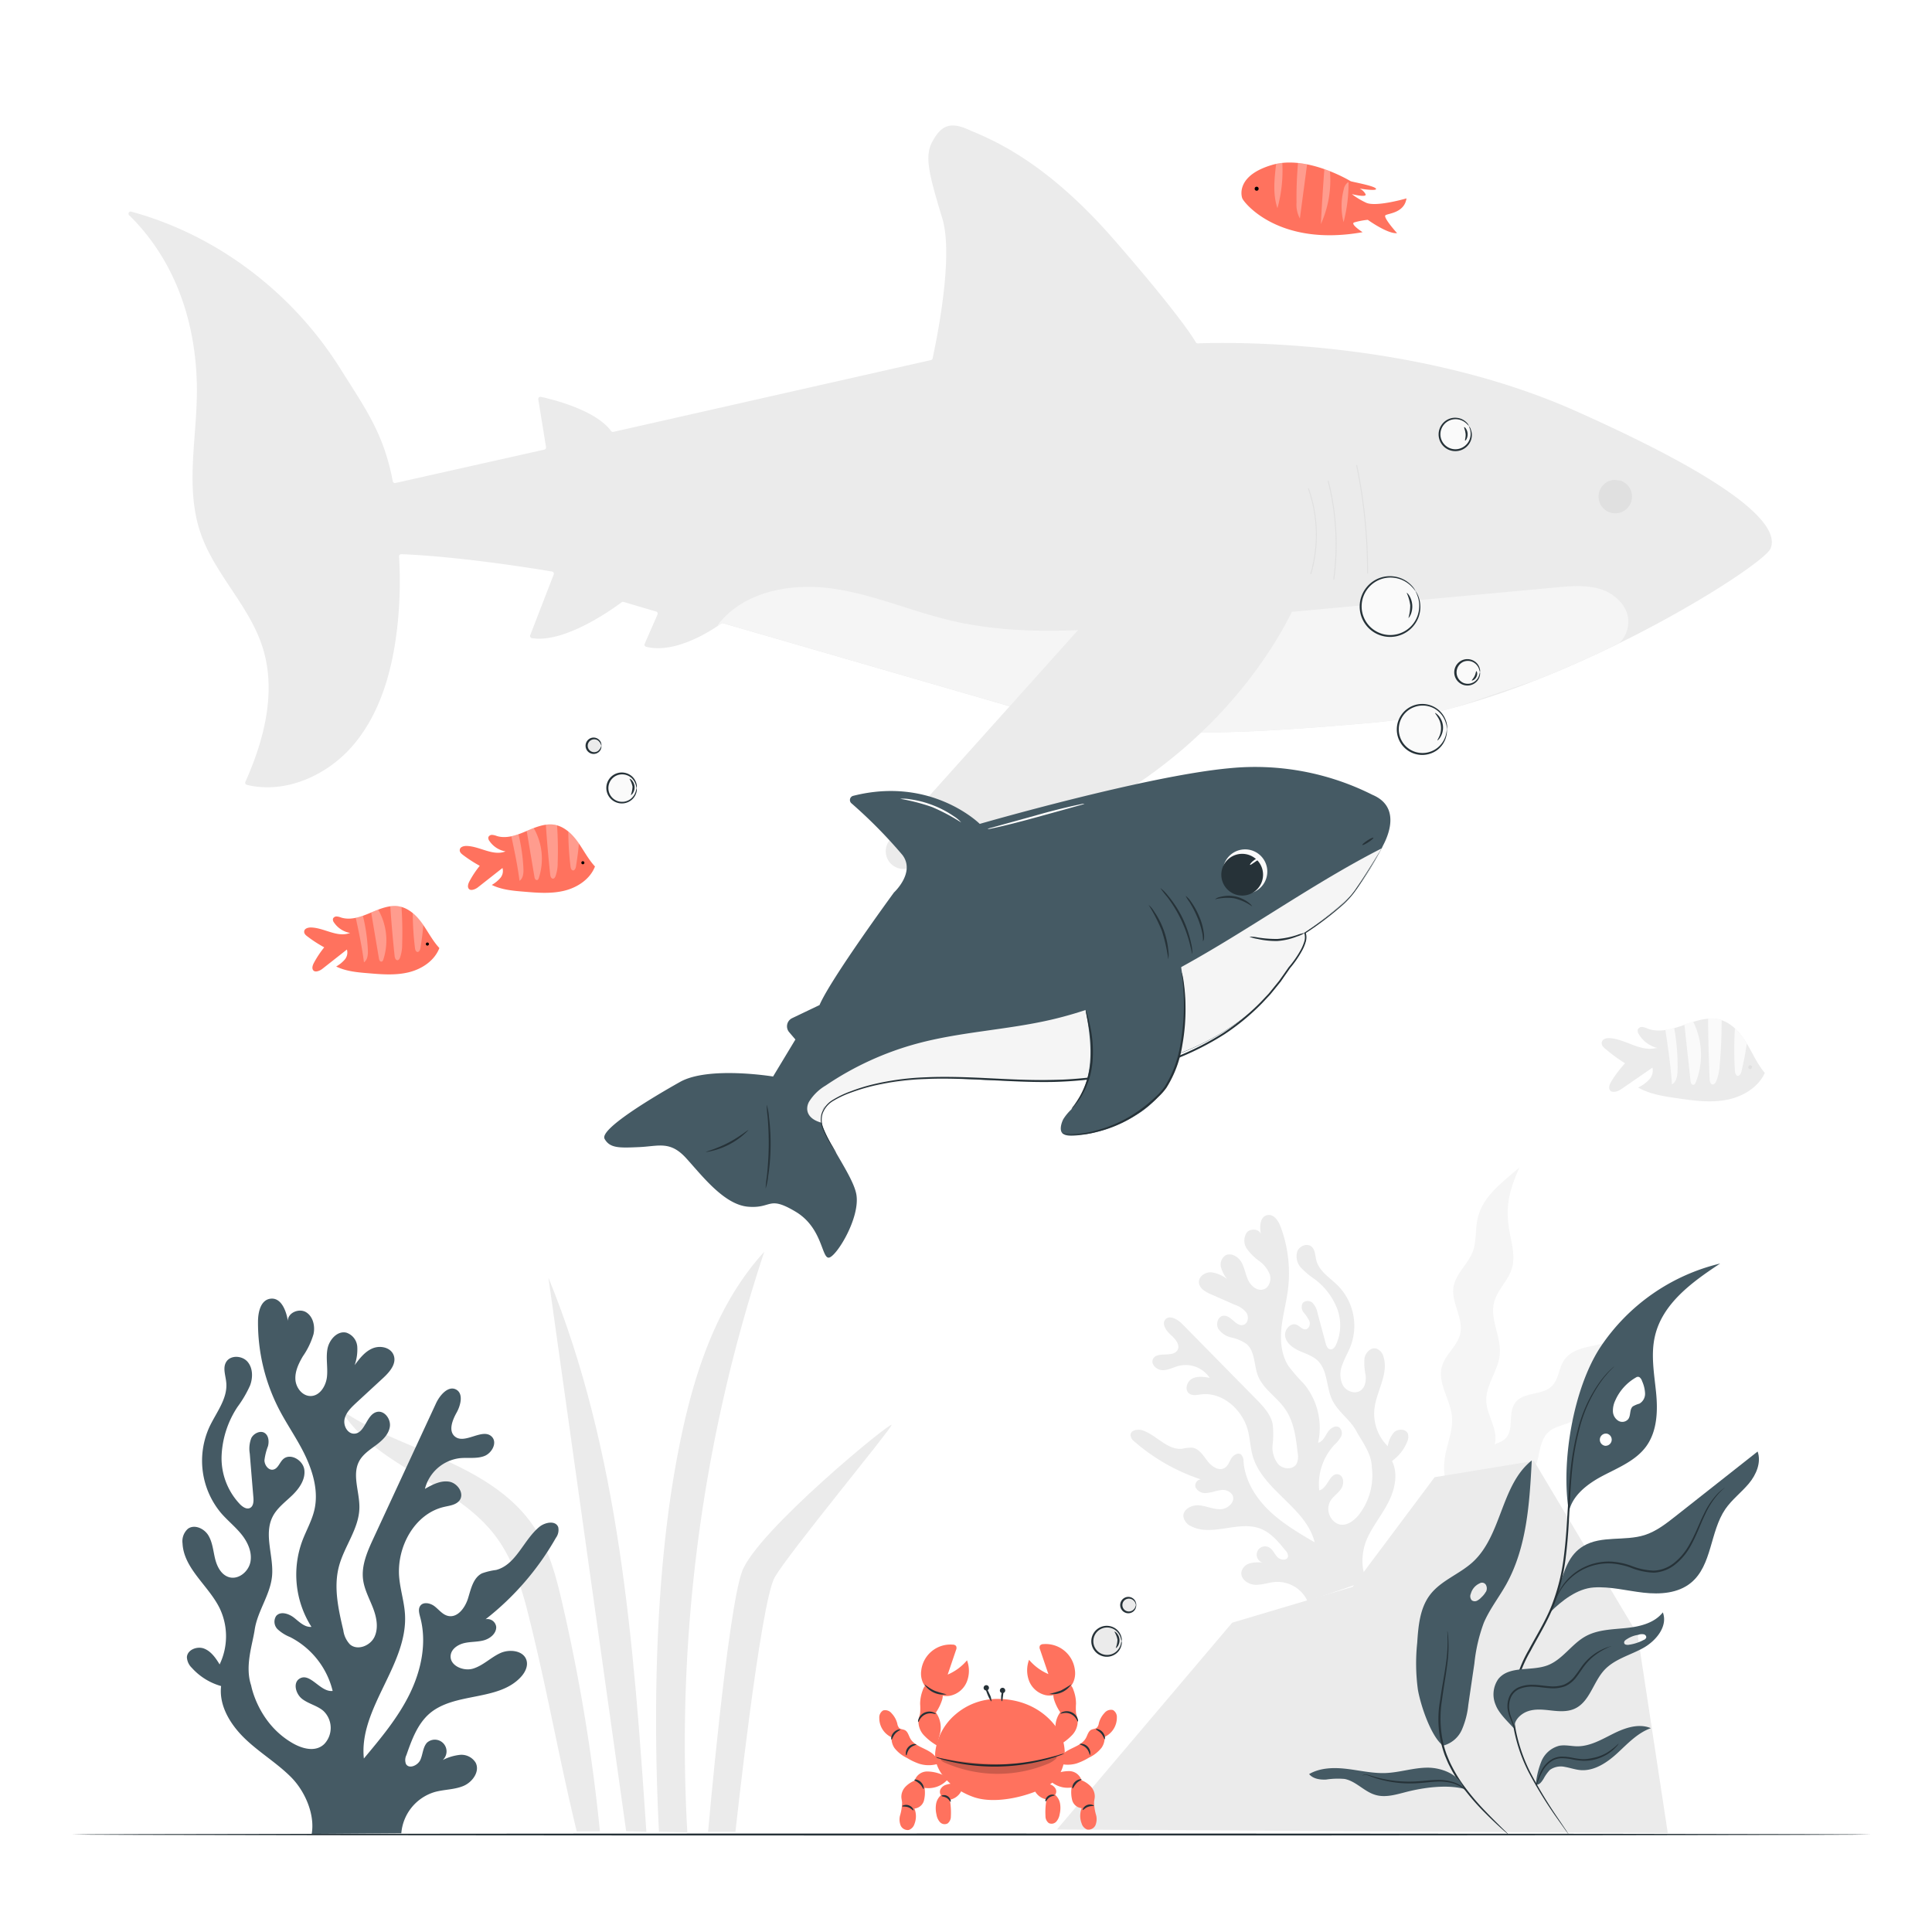 <svg class="animated" id="freepik_stories-baby-shark" xmlns="http://www.w3.org/2000/svg" viewBox="0 0 500 500" version="1.1" xmlns:xlink="http://www.w3.org/1999/xlink" xmlns:svgjs="http://svgjs.com/svgjs"><style>svg#freepik_stories-baby-shark:not(.animated) .animable {opacity: 0;}svg#freepik_stories-baby-shark.animated #freepik--background-complete--inject-45 {animation: 6s Infinite  linear shake;animation-delay: -1.5s;}svg#freepik_stories-baby-shark.animated #freepik--Plants--inject-45 {animation: 1.5s Infinite  linear floating;animation-delay: 0s;}svg#freepik_stories-baby-shark.animated #freepik--Fishes--inject-45 {animation: 1.5s Infinite  linear floating;animation-delay: 0s;}svg#freepik_stories-baby-shark.animated #freepik--baby-shark--inject-45 {animation: 1.5s Infinite  linear floating;animation-delay: 0s;}            @keyframes shake {                10%, 90% {                    transform: translate3d(-1px, 0, 0);                  }                  20%, 80% {                    transform: translate3d(2px, 0, 0);                  }                  30%, 50%, 70% {                    transform: translate3d(-4px, 0, 0);                  }                  40%, 60% {                    transform: translate3d(4px, 0, 0);                  }            }                    @keyframes floating {                0% {                    opacity: 1;                    transform: translateY(0px);                }                50% {                    transform: translateY(-10px);                }                100% {                    opacity: 1;                    transform: translateY(0px);                }            }        </style><g id="freepik--background-complete--inject-45" class="animable" style="transform-origin: 245.902px 253.439px;"><path d="M141.93,330.65Q152,402.28,162.05,473.91l5.23.17C164,425.42,160.39,375.79,141.93,330.65Z" style="fill: rgb(235, 235, 235); transform-origin: 154.605px 402.365px;" id="elp7xcf466dul" class="animable"></path><path d="M197.8,323.94c-14.05,15.39-19.7,36.57-23.26,57.11-5,29.12-5.51,63.51-4,93l7.34.17A404.35,404.35,0,0,1,197.8,323.94Z" style="fill: rgb(235, 235, 235); transform-origin: 183.796px 399.08px;" id="el0vt8x7agsbq" class="animable"></path><path d="M145.63,415.4c-1.62-7.09-3.46-14.31-7.52-20.36-5.47-8.17-14.38-13.33-23.36-17.35s-18.41-7.24-26.51-12.8c9,14.83,29.57,18.77,40,32.65,5.2,6.9,7.36,15.55,9.39,23.95,4.45,18.32,7.18,34.16,11.63,52.48h6A467.93,467.93,0,0,0,145.63,415.4Z" style="fill: rgb(235, 235, 235); transform-origin: 121.75px 419.43px;" id="elozr5st6m8y" class="animable"></path><path d="M183.25,474.08s5-56.9,8.78-67.34,39.05-39.31,38.71-37.95-26.49,32.94-30.23,39.39-10.18,65.9-10.18,65.9Z" style="fill: rgb(235, 235, 235); transform-origin: 206.996px 421.412px;" id="eldxy32qqp06u" class="animable"></path><path d="M393.22,302.15c-5.38,4.59-10.23,8.13-11.05,14.57-.3,2.39-.18,4.89-1,7.15-1.24,3.28-4.43,5.72-5,9.19-.64,4.07,2.64,8.09,1.73,12.12-.72,3.17-3.86,5.33-4.73,8.47-1.21,4.32,2.21,8.55,2.6,13,.29,3.23-1,6.36-1.66,9.54s-.72,7.78,1.87,9.73l10-1.89a5.89,5.89,0,0,1-1-5.71c.67-1.78,1.74-3.45,2-5.33.44-3.57-2.21-6.85-2.33-10.45-.15-4.18,3.1-7.79,3.49-12,.43-4.53-2.58-9-1.48-13.46.8-3.22,3.64-5.6,4.6-8.77.9-2.94.07-6.09-.51-9.11C389.49,312.72,390.37,308.58,393.22,302.15Z" style="fill: rgb(245, 245, 245); transform-origin: 383.066px 344.035px;" id="el4lvk20dprx4" class="animable"></path><path d="M420.51,341.72c.13,2.22-1.6,4.19-3.59,5.17s-4.25,1.26-6.42,1.78-4.39,1.43-5.66,3.25c-1.45,2.09-1.42,5.06-3.24,6.83-2.51,2.44-7.29,1.41-9.4,4.2s-.23,7.1-2.64,9.38c-.92.87-2.23,1.16-3.34,1.77-3.05,1.67-4.31,7.55-2.48,10.51l10.31-2.09c2.38-.8,3.47-2.74,4-5.2s.93-5.18,2.83-6.83,5.18-1.73,7.21-3.5c3.34-2.92,1.91-9,5.16-12,1.64-1.52,4.05-1.84,5.9-3.08A7.17,7.17,0,0,0,420.51,341.72Z" style="fill: rgb(245, 245, 245); transform-origin: 402.467px 363.165px;" id="elszxpgmyv8b" class="animable"></path><path d="M407.82,106.38C364.48,87.05,314.68,88.67,310,88.87a.55.55,0,0,1-.52-.28c-.8-1.39-5-8-21.22-26.62-18.64-21.39-32.89-26.32-37.83-28.51s-7.12-.55-9.19,3.29-.68,8.77,2.61,19.73C247,66.7,242,89.66,241.36,92.76a.57.57,0,0,1-.44.43l-82.19,18.58a.54.54,0,0,1-.58-.22c-4-5.44-15.05-8.17-18.16-8.84a.56.56,0,0,0-.68.65l2,12.35a.56.56,0,0,1-.44.65L102.33,125a.57.57,0,0,1-.68-.46c-2.35-12.4-7-18.66-13.79-29.47C75.61,75.7,56.18,60.84,34.1,54.81a.57.57,0,0,0-.55,1c11.61,11.49,17,27,17.39,43.52.31,12.92-3.22,26.29.93,38.52,3.6,10.6,12.53,18.76,16,29.4,3.75,11.46.6,24-4.36,35.08a.57.57,0,0,0,.38.79C74,205.58,85,200.56,91.65,192.55c6.83-8.19,9.81-18.94,11.08-29.53a107.45,107.45,0,0,0,.55-19,.55.55,0,0,1,.58-.6c15.29.6,35.09,3.83,39,4.49a.57.57,0,0,1,.44.77l-6.08,15.7a.57.57,0,0,0,.43.77c8.64,1.41,21.37-7.88,23.22-9.28a.57.57,0,0,1,.51-.09l8.41,2.48a.57.57,0,0,1,.37.78l-3.31,7.56a.57.57,0,0,0,.37.79c8,2,17.82-4.88,19.42-6a.56.56,0,0,1,.5-.09l74.51,21.6a.57.57,0,0,1,.27.93l-27.25,30.46a5.16,5.16,0,0,0,5,8.45c31.68-7.35,63.17-31.28,65.92-33.41a.61.61,0,0,1,.43-.11c1.51.23,11.09,1.23,49.66-2.23,42.76-3.84,100.33-40,102.52-45S453.33,126.66,407.82,106.38Z" style="fill: rgb(235, 235, 235); transform-origin: 245.902px 127.672px;" id="eltte190n1imh" class="animable"></path><path d="M421.42,160.66c-.15-3.84-3.46-7-7.11-8.16s-7.61-.85-11.43-.49l-102,9.43c-18.28,1.7-37,3.36-54.82-.85-10.48-2.48-20.49-6.94-31.16-8.34s-22.8,1-29.23,9.62l.17.09c.68-.46,1.07-.76,1.07-.76l75.66,21.93-14.37,16.06a106.71,106.71,0,0,0,26.06,6.38c2,.21,3.95.35,5.92.44a227.36,227.36,0,0,0,25.7-16.85s7.13,1.65,49.89-2.19a123.84,123.84,0,0,0,21.84-4.2L397.51,176c7.49-2.94,14.79-6.23,21.59-9.58A7.9,7.9,0,0,0,421.42,160.66Z" style="fill: rgb(245, 245, 245); transform-origin: 303.546px 178.846px;" id="elwo1zv2k5tje" class="animable"></path><path d="M230.4,217.24l53.28-59.39,51.54-1.48s-23.57,58.07-100.81,68.48A4.59,4.59,0,0,1,230.4,217.24Z" style="fill: rgb(235, 235, 235); transform-origin: 282.227px 190.629px;" id="elapnesxqvfr5" class="animable"></path><path d="M338.49,126.43a36,36,0,0,1,.64,22,.12.12,0,0,0,.24.06,36.16,36.16,0,0,0-.64-22.09c-.05-.15-.29-.08-.24.07Z" style="fill: rgb(224, 224, 224); transform-origin: 339.639px 137.449px;" id="elxee4ffl4z08" class="animable"></path><path d="M343.63,124.58a66.25,66.25,0,0,1,1.43,25.28c0,.16.22.22.24.06a66.54,66.54,0,0,0-1.43-25.41.13.13,0,0,0-.24.07Z" style="fill: rgb(224, 224, 224); transform-origin: 344.773px 137.232px;" id="el8l6v9wy0u7i" class="animable"></path><path d="M351,120.51a136.36,136.36,0,0,1,2.81,27.85.13.13,0,0,0,.25,0,136.41,136.41,0,0,0-2.82-27.92c0-.16-.27-.09-.24.07Z" style="fill: rgb(224, 224, 224); transform-origin: 352.529px 134.402px;" id="elkamb0ncuon9" class="animable"></path><path d="M419.32,124.38a4.33,4.33,0,1,1-1.5-.19" style="fill: rgb(224, 224, 224); transform-origin: 418.034px 128.517px;" id="eljf0d6z3hxs" class="animable"></path><path d="M428.46,271.25c-3.95.95-7.71-2.26-11.77-2.58-.85-.07-1.92.16-2.13,1s.42,1.37,1,1.85a42,42,0,0,0,5,3.65,31.36,31.36,0,0,0-3.53,4.66c-.45.74-.86,1.74-.3,2.4s2,.25,2.83-.34l8.09-5.58a3.44,3.44,0,0,1-.91,3.15,10.13,10.13,0,0,1-2.78,2c3,1.71,6.51,2.24,9.92,2.74,4.22.62,8.54,1.23,12.74.48s8.35-3.14,10.11-7c-2-2.38-3.21-5.28-4.85-7.92s-3.88-5.13-6.88-5.9-6.28.37-9.27,1.44-6.31,2-9.28.92a4.91,4.91,0,0,0-1.38-.43,1.17,1.17,0,0,0-1.2.63,1.52,1.52,0,0,0,.26,1.24,7.78,7.78,0,0,0,4.86,3.58" style="fill: rgb(235, 235, 235); transform-origin: 435.624px 274.317px;" id="elsj74g3pm6q" class="animable"></path><path d="M434.16,276.85a55.48,55.48,0,0,0-.89-10.84,17.49,17.49,0,0,1-2.28.5c.69,4.49,1.43,9.6,1.71,14.14C433.93,279.93,434.14,278.27,434.16,276.85Z" style="fill: rgb(250, 250, 250); transform-origin: 432.579px 273.33px;" id="el5y9d2n3ebcf" class="animable"></path><path d="M438.18,264.36l-2.26.76q.79,7.28,1.58,14.54a1.89,1.89,0,0,0,.19.76.62.62,0,0,0,.66.32c.26-.07.4-.34.5-.59A19.37,19.37,0,0,0,438.18,264.36Z" style="fill: rgb(250, 250, 250); transform-origin: 438.068px 272.555px;" id="ellzvlt372a2b" class="animable"></path><path d="M445.56,264c0,3.82-.15,7.89-.51,11.7a12.64,12.64,0,0,1-.94,4.22c-.17.35-.44.73-.83.74-.59,0-.79-.76-.82-1.34-.24-5.3-.38-10.46-.4-15.75A8.66,8.66,0,0,1,445.56,264Z" style="fill: rgb(250, 250, 250); transform-origin: 443.81px 272.1px;" id="el6j6wpeji6b" class="animable"></path><path d="M449,266.1a88.79,88.79,0,0,0,0,11.14c.05.49.22,1.11.71,1.18s.87-.62,1-1.17c.65-3,.91-4.14,1.36-7.17A18.47,18.47,0,0,0,449,266.1Z" style="fill: rgb(250, 250, 250); transform-origin: 450.448px 272.262px;" id="el0hjarrzpfjln" class="animable"></path><path d="M453.42,276.22a.48.48,0,0,1-.51.45.49.49,0,0,1-.45-.51.48.48,0,0,1,.51-.45A.47.47,0,0,1,453.42,276.22Z" style="fill: rgb(224, 224, 224); transform-origin: 452.941px 276.19px;" id="eluvoyl3y6px9" class="animable"></path><path d="M293.64,373.12a2.46,2.46,0,0,1-1.07-1.7c0-1.35,2-1.67,3.23-1.21,3.56,1.28,6.32,5.08,10.09,4.73a12.39,12.39,0,0,1,2.63-.29c1.78.22,2.85,2,3.94,3.43s3,2.76,4.54,1.78c.84-.54,1.15-1.6,1.68-2.45s1.69-1.56,2.49-1a2.5,2.5,0,0,1,.66,1.88c.37,4.82,3.07,9.22,6.54,12.58s7.69,5.84,11.86,8.28c-2.2-9-13.37-13.37-16-22.25-.63-2.14-.7-4.41-1.24-6.58-1.38-5.45-6.6-10.16-12.18-9.45-1,.13-2.14.4-3-.18-1.29-.88-.71-3.11.66-3.86s3.05-.52,4.59-.25a7.48,7.48,0,0,0-7.84-3.13c-1.46.35-2.83,1.16-4.33,1.15s-3.13-1.48-2.51-2.85c1-2.17,5.13-.28,6.34-2.33.81-1.37-.58-2.95-1.77-4s-2.39-2.87-1.31-4,3.1,0,4.27,1.17L325,362c1.85,1.87,3.77,3.88,4.35,6.45a22.49,22.49,0,0,1,0,5.44,6.93,6.93,0,0,0,1.5,5.1c1.27,1.3,3.81,1.41,4.71-.17a4.64,4.64,0,0,0,.27-2.84c-.44-3.92-.95-8-3.19-11.26s-5.78-5.24-7.13-8.79c-1-2.73-.69-6.18-2.89-8.09a10.35,10.35,0,0,0-3.87-1.68,5.56,5.56,0,0,1-3.46-2.28c-.68-1.25-.1-3.2,1.31-3.36,2-.22,3.29,2.92,5.19,2.36,1.19-.35,1.46-2.06.81-3.11a6.14,6.14,0,0,0-3-2.08L313.49,335c-1.46-.62-3.15-1.56-3.21-3.14s1.64-2.65,3.16-2.59a8.3,8.3,0,0,1,4.16,1.78,8.65,8.65,0,0,1-1.59-3,2.9,2.9,0,0,1,1-3.07c1.42-.93,3.38.16,4.24,1.62s1.06,3.22,1.8,4.75,2.42,2.88,4,2.32c1.42-.49,2-2.33,1.59-3.77a7.62,7.62,0,0,0-2.72-3.52,14.28,14.28,0,0,1-3.2-3.15,3.76,3.76,0,0,1-.07-4.23c.95-1.17,3.22-1,3.67.39-.35-1.85-.3-4.39,1.52-4.88s3.05,1.48,3.65,3.14a34.48,34.48,0,0,1,1.82,16.2c-.43,3.33-1.35,6.59-1.68,9.93s0,6.9,1.8,9.72a48.71,48.71,0,0,0,4,4.61,17.83,17.83,0,0,1,3.69,15.29c1.18-.3,1.77-1.59,2.41-2.63s1.93-2,3-1.41a1.94,1.94,0,0,1,.54,2.4,7.55,7.55,0,0,1-1.66,2.09,15,15,0,0,0-4,11.86c2.21-.49,2.69-4.6,4.91-4.15,1.46.29,1.62,2.43.81,3.67s-2.18,2.06-2.9,3.35a4.28,4.28,0,0,0,1.85,5.73c2,.95,4.16-.52,5.58-2.27a16.64,16.64,0,0,0,3.37-12.3c-.07-3.71-2.69-6.85-4-9.36-1.65-3.07-4.91-5.09-6.35-8.27s-1.08-7.54-3.69-10c-1.3-1.24-3.08-1.76-4.71-2.5s-3.28-1.89-3.66-3.64,1.39-3.83,3-3.1c.81.35,1.43,1.28,2.3,1.16s1.25-1.29.95-2.14a11,11,0,0,0-1.48-2.22,2.17,2.17,0,0,1-.21-2.49,1.83,1.83,0,0,1,2.58.08,5.35,5.35,0,0,1,1.23,2.58c.69,2.6,1.39,5.19,2.09,7.79.18.68.51,1.5,1.21,1.58s1.18-.58,1.47-1.19a12.16,12.16,0,0,0,.26-9.42,17.42,17.42,0,0,0-5.82-7.58,20.74,20.74,0,0,1-3.48-2.91,4.41,4.41,0,0,1-1-4.21c.53-1.42,2.5-2.25,3.68-1.29,1,.83.95,2.35,1.28,3.61.74,2.83,3.57,4.49,5.64,6.57a14.86,14.86,0,0,1,3.26,15.47c-.65,1.7-1.61,3.26-2.2,5a6.4,6.4,0,0,0,.16,5.27c.92,1.57,3.2,2.38,4.65,1.29,1.17-.89,1.38-2.57,1.23-4a14.19,14.19,0,0,1-.28-4.39c.3-1.44,1.68-2.81,3.1-2.41a3.06,3.06,0,0,1,1.83,2.19c1.34,4.4-1.86,8.84-2.37,13.41a11.84,11.84,0,0,0,3.46,9.67,6.65,6.65,0,0,1,1.69-3.67c1-.9,3-.85,3.5.41a2.9,2.9,0,0,1-.2,2.15,11.26,11.26,0,0,1-3.9,4.92c1.62,3.26.78,7.23-.84,10.49s-4,6.12-5.52,9.41-1.88,7.93-.08,11.09L338.4,414.4a8.6,8.6,0,0,0-8.25-5c-1.8.12-3.55.83-5.35.74s-3.78-1.49-3.53-3.27a3,3,0,0,1,2.2-2.28,8.82,8.82,0,0,1,3.32-.18,2.15,2.15,0,1,1,1.63-3.95c1,.52,1.41,1.72,2.19,2.53s2.52.94,2.73-.17a2,2,0,0,0-.63-1.51c-1.84-2.28-3.81-4.67-6.56-5.71-5.67-2.14-12.5,2.16-17.89-.61a3.4,3.4,0,0,1-2-2.5c-.16-1.9,2.18-3.07,4.07-2.91s3.71,1.08,5.61,1,3.91-2,3-3.7a3,3,0,0,0-3.12-1.22c-1.18.15-2.31.64-3.49.72a2.81,2.81,0,0,1-2.95-1.52,1.62,1.62,0,0,1,1.36-2A50.38,50.38,0,0,1,293.64,373.12Z" style="fill: rgb(235, 235, 235); transform-origin: 328.52px 364.417px;" id="el8ksvd28h3zl" class="animable"></path><polygon points="273.53 473.47 318.89 419.95 350.06 410.67 371.29 382.29 396.98 378.08 423.8 422.99 431.62 474.4 273.53 473.47" style="fill: rgb(235, 235, 235); transform-origin: 352.575px 426.24px;" id="eli9rqyn7xi4i" class="animable"></polygon></g><g id="freepik--Floor--inject-45" class="animable" style="transform-origin: 251.425px 474.77px;"><path d="M484.29,474.77c0,.14-104.27.26-232.85.26s-232.88-.12-232.88-.26,104.25-.26,232.88-.26S484.29,474.63,484.29,474.77Z" style="fill: rgb(38, 50, 56); transform-origin: 251.425px 474.77px;" id="elky7la8b9ao" class="animable"></path></g><g id="freepik--Crab--inject-45" class="animable" style="transform-origin: 258.3px 449.543px;"><path d="M274.13,451.63A14.72,14.72,0,0,0,277.5,449a5.17,5.17,0,0,0,1.39-3.93c-.08-.62-.32-1.22-.42-1.84a16.31,16.31,0,0,1,0-2.32,9.78,9.78,0,0,0-.65-3.5,3.43,3.43,0,0,0-1.39-1.89,2.56,2.56,0,0,0-3.18.89,4.2,4.2,0,0,0-.45,3.48,12.51,12.51,0,0,0,1.59,3.24,6.62,6.62,0,0,0-.92,5.94" style="fill: rgb(255, 114, 94); transform-origin: 275.757px 443.46px;" id="elol0jec2nt28" class="animable"></path><path d="M275.16,437.53a3.86,3.86,0,0,0,2.52-2,5.66,5.66,0,0,0,.51-3.25A7.6,7.6,0,0,0,270,425.5a1.12,1.12,0,0,0-.85.36,1.15,1.15,0,0,0,0,1l2.17,6.39a13.47,13.47,0,0,1-5-3.69,7.7,7.7,0,0,0,.06,5.59,6.05,6.05,0,0,0,4.2,3.55,5,5,0,0,0,5.05-1.91" style="fill: rgb(255, 114, 94); transform-origin: 272.035px 432.141px;" id="elpznpzc3ohsm" class="animable"></path><path d="M274.67,454.33c1.73-2,5.09-2.22,6.37-4.54.41-.75.61-1.73,1.37-2.13.49-.25,1.13-.21,1.52-.6a2.26,2.26,0,0,0,.45-1.09,6,6,0,0,1,1.46-2.65,2.13,2.13,0,0,1,2.2-.76,2.09,2.09,0,0,1,1,1.95,5.47,5.47,0,0,1-3.17,5,4.48,4.48,0,0,1-.76,2.77,8.92,8.92,0,0,1-3.27,2.58,15.61,15.61,0,0,1-3.23,1.52A8.15,8.15,0,0,1,273,456" style="fill: rgb(255, 114, 94); transform-origin: 281.023px 449.602px;" id="eluxuli51qvbr" class="animable"></path><path d="M272.66,459.24a9.94,9.94,0,0,1,4.09-.88,3.38,3.38,0,0,1,3.14,2.36,6.8,6.8,0,0,1,2.37,1.58,3.8,3.8,0,0,1,1.07,2.59c0,.51-.15,1-.19,1.51a12.68,12.68,0,0,0,.54,3.38,4.24,4.24,0,0,1-.17,2.57,2,2,0,0,1-2.12,1.14,2.37,2.37,0,0,1-1.45-1.54,5.44,5.44,0,0,1,0-4,2.82,2.82,0,0,1-2.44-2,8.38,8.38,0,0,1-.18-3.35,6.63,6.63,0,0,1-5.92-2.11" style="fill: rgb(255, 114, 94); transform-origin: 277.602px 465.937px;" id="elli709c4487" class="animable"></path><path d="M270.21,461.47a7.25,7.25,0,0,1,1.66.37,2.4,2.4,0,0,1,1.29,1.05,1.49,1.49,0,0,1-.09,1.61,3.85,3.85,0,0,1,1.28,2.31,7,7,0,0,1-.11,2.69,3.79,3.79,0,0,1-.87,1.93,1.65,1.65,0,0,1-1.95.38,2.22,2.22,0,0,1-.85-1.79,18.6,18.6,0,0,1,.27-4.34,4.22,4.22,0,0,1-3.28-2.78" style="fill: rgb(255, 114, 94); transform-origin: 270.996px 466.723px;" id="el7q1a3nmmek4" class="animable"></path><path d="M274.44,443.48c0-.06.21-.31.75-.49a3,3,0,0,1,3.65,1.67c.21.52.18.88.12.89s-.18-.3-.45-.72a3.36,3.36,0,0,0-1.39-1.24,3.22,3.22,0,0,0-1.85-.24C274.78,443.42,274.48,443.55,274.44,443.48Z" style="fill: rgb(38, 50, 56); transform-origin: 276.722px 444.201px;" id="elt1100soal2i" class="animable"></path><path d="M271.57,438.39a30.44,30.44,0,0,0,3-.89,30.81,30.81,0,0,0,2.71-1.63,5.76,5.76,0,0,1-5.74,2.52Z" style="fill: rgb(38, 50, 56); transform-origin: 274.41px 437.168px;" id="eligf6atew7z" class="animable"></path><path d="M283.61,447.53c0-.15,1-.12,1.75.75s.64,1.88.5,1.84-.26-.79-.89-1.5S283.59,447.67,283.61,447.53Z" style="fill: rgb(38, 50, 56); transform-origin: 284.785px 448.791px;" id="eli62z91b04r" class="animable"></path><path d="M279.46,451.39c0-.07.25-.15.66-.08a2.43,2.43,0,0,1,1.42.77,2.46,2.46,0,0,1,.64,1.48c0,.41-.08.66-.14.65s-.15-1-.89-1.78S279.44,451.54,279.46,451.39Z" style="fill: rgb(38, 50, 56); transform-origin: 280.82px 452.747px;" id="elqlquihi6qdj" class="animable"></path><path d="M277.59,462.86c-.15,0-.19-.95.6-1.72s1.75-.73,1.73-.59-.74.32-1.36,1S277.73,462.88,277.59,462.86Z" style="fill: rgb(38, 50, 56); transform-origin: 278.712px 461.665px;" id="elp5nzjsmvsot" class="animable"></path><path d="M280.23,468.42c-.06,0,0-.24.14-.52a2.11,2.11,0,0,1,1-.77,2.09,2.09,0,0,1,1.27-.06c.31.09.47.24.44.3s-.75-.05-1.53.25S280.36,468.49,280.23,468.42Z" style="fill: rgb(38, 50, 56); transform-origin: 281.645px 467.712px;" id="elphq0t28rk6" class="animable"></path><path d="M270.6,466.2c-.06,0-.11-.21,0-.51a1.75,1.75,0,0,1,.72-.95,1.8,1.8,0,0,1,1.17-.29c.31,0,.47.16.45.22s-.71.08-1.33.5S270.74,466.23,270.6,466.2Z" style="fill: rgb(38, 50, 56); transform-origin: 271.738px 465.321px;" id="elr2esa2sw6qq" class="animable"></path><path d="M242.1,453a15.06,15.06,0,0,1,5.12-9.26,16.52,16.52,0,0,1,10.86-4.06c10.33,0,15.64,6.71,16.86,10.27s.94,9.45-3.68,12.14-13.48,5-19.25,3-10.68-6.9-9.92-12Z" style="fill: rgb(255, 114, 94); transform-origin: 258.785px 452.763px;" id="elzdn5mqzyakb" class="animable"></path><path d="M275.46,453.8a6.34,6.34,0,0,1-1.24.53c-.8.31-2,.69-3.48,1.1a51.31,51.31,0,0,1-24,.64,35.42,35.42,0,0,1-3.54-.91,5.93,5.93,0,0,1-1.27-.46,7.15,7.15,0,0,1,1.32.26c.84.21,2.05.47,3.56.75a56.84,56.84,0,0,0,23.8-.64c1.5-.36,2.7-.68,3.52-.94A7.7,7.7,0,0,1,275.46,453.8Z" style="fill: rgb(38, 50, 56); transform-origin: 258.695px 455.496px;" id="el0y0ed2bgl69g" class="animable"></path><path d="M255.94,436.8a.69.69,0,1,1-.69-.68A.68.68,0,0,1,255.94,436.8Z" style="fill: rgb(38, 50, 56); transform-origin: 255.25px 436.81px;" id="el70e538hdl7d" class="animable"></path><path d="M260.15,437.48a.69.69,0,1,1-.68-.68A.69.69,0,0,1,260.15,437.48Z" style="fill: rgb(38, 50, 56); transform-origin: 259.46px 437.49px;" id="el2dxtnfy9qba" class="animable"></path><path d="M242.47,451.73a15,15,0,0,1-3.37-2.65,5.17,5.17,0,0,1-1.39-3.93c.08-.62.32-1.22.42-1.84a16.31,16.31,0,0,0,0-2.32,10,10,0,0,1,.65-3.5,3.43,3.43,0,0,1,1.39-1.89,2.56,2.56,0,0,1,3.18.89,4.2,4.2,0,0,1,.45,3.48,12.45,12.45,0,0,1-1.59,3.23,6.64,6.64,0,0,1,.92,5.95" style="fill: rgb(255, 114, 94); transform-origin: 240.843px 443.549px;" id="elc6ts510wcap" class="animable"></path><path d="M241.44,437.63a3.82,3.82,0,0,1-2.51-2,5.67,5.67,0,0,1-.52-3.25,7.6,7.6,0,0,1,8.17-6.75,1.05,1.05,0,0,1,.85.36,1.15,1.15,0,0,1,0,1l-2.17,6.39a13.39,13.39,0,0,0,5-3.69,7.67,7.67,0,0,1-.06,5.58,6,6,0,0,1-4.2,3.56,5,5,0,0,1-5.05-1.91" style="fill: rgb(255, 114, 94); transform-origin: 244.557px 432.272px;" id="elqscp7rlbdo" class="animable"></path><path d="M241.93,454.43c-1.73-2-5.09-2.22-6.37-4.54-.41-.75-.61-1.73-1.37-2.13-.49-.25-1.13-.21-1.52-.6a2.26,2.26,0,0,1-.45-1.09,6,6,0,0,0-1.46-2.65,2.13,2.13,0,0,0-2.2-.76,2.09,2.09,0,0,0-1,1.95,5.45,5.45,0,0,0,3.17,5,4.49,4.49,0,0,0,.76,2.78,9,9,0,0,0,3.27,2.58,15.61,15.61,0,0,0,3.23,1.52,8.21,8.21,0,0,0,5.59-.32" style="fill: rgb(255, 114, 94); transform-origin: 235.567px 449.715px;" id="el88927c6xgo" class="animable"></path><path d="M243.94,459.34a9.9,9.9,0,0,0-4.09-.88,3.39,3.39,0,0,0-3.14,2.36,6.8,6.8,0,0,0-2.37,1.58,3.78,3.78,0,0,0-1.07,2.59c0,.51.15,1,.19,1.51a12.68,12.68,0,0,1-.54,3.38,4.21,4.21,0,0,0,.17,2.56,2,2,0,0,0,2.12,1.15,2.39,2.39,0,0,0,1.45-1.54,5.44,5.44,0,0,0,0-4,2.82,2.82,0,0,0,2.44-2,8.38,8.38,0,0,0,.18-3.35,6.63,6.63,0,0,0,5.92-2.11" style="fill: rgb(255, 114, 94); transform-origin: 238.998px 466.036px;" id="el75awndl91qv" class="animable"></path><path d="M246.39,461.57a7.8,7.8,0,0,0-1.66.36,2.46,2.46,0,0,0-1.29,1.06,1.49,1.49,0,0,0,.09,1.61,3.82,3.82,0,0,0-1.28,2.31,7,7,0,0,0,.11,2.69,3.79,3.79,0,0,0,.87,1.93,1.65,1.65,0,0,0,2,.38,2.22,2.22,0,0,0,.85-1.79,18.69,18.69,0,0,0-.27-4.35A4.21,4.21,0,0,0,249,463" style="fill: rgb(255, 114, 94); transform-origin: 245.584px 466.832px;" id="el0b8t8tho2fjp" class="animable"></path><path d="M242.16,443.58c0,.07-.34-.06-.83-.13a3.22,3.22,0,0,0-1.85.24,3.3,3.3,0,0,0-1.39,1.24c-.27.42-.37.73-.45.72s-.09-.37.12-.89a3,3,0,0,1,3.65-1.67C242,443.27,242.19,443.52,242.16,443.58Z" style="fill: rgb(38, 50, 56); transform-origin: 239.875px 444.301px;" id="eltdwxk4n4ofl" class="animable"></path><path d="M245,438.49a5.76,5.76,0,0,1-5.74-2.52c.11-.11,1.11.94,2.71,1.63A30.44,30.44,0,0,0,245,438.49Z" style="fill: rgb(38, 50, 56); transform-origin: 242.13px 437.264px;" id="elwvn8ewsy5v" class="animable"></path><path d="M233,447.63c0,.14-.75.37-1.36,1.09s-.74,1.51-.89,1.5-.26-1,.5-1.84S233,447.48,233,447.63Z" style="fill: rgb(38, 50, 56); transform-origin: 231.821px 448.893px;" id="el6pber9phlhn" class="animable"></path><path d="M237.14,451.49c0,.14-1,.23-1.69,1s-.74,1.78-.88,1.78-.17-.24-.15-.65a2.44,2.44,0,0,1,.64-1.48,2.48,2.48,0,0,1,1.42-.78C236.89,451.34,237.14,451.42,237.14,451.49Z" style="fill: rgb(38, 50, 56); transform-origin: 235.777px 452.813px;" id="elir4rb8vhzfd" class="animable"></path><path d="M239,463c-.14,0-.32-.73-1-1.35s-1.38-.81-1.36-1,.95-.2,1.73.59S239.16,463,239,463Z" style="fill: rgb(38, 50, 56); transform-origin: 237.861px 461.771px;" id="eld6zywv1ly1w" class="animable"></path><path d="M236.37,468.52c-.13.07-.54-.53-1.32-.8s-1.47-.11-1.53-.25.13-.21.44-.3a2,2,0,0,1,1.27.06,2.11,2.11,0,0,1,1,.77C236.41,468.28,236.43,468.49,236.37,468.52Z" style="fill: rgb(38, 50, 56); transform-origin: 234.955px 467.81px;" id="elyaut22o8img" class="animable"></path><path d="M246,466.3c-.14,0-.36-.62-1-1s-1.31-.36-1.33-.5.14-.18.45-.22a1.8,1.8,0,0,1,1.17.29,1.75,1.75,0,0,1,.72,1C246.11,466.09,246.06,466.29,246,466.3Z" style="fill: rgb(38, 50, 56); transform-origin: 244.868px 465.436px;" id="el6q90t0p7ck5" class="animable"></path><path d="M256.6,440.3c-.13.07-.58-.69-1-1.69s-.65-1.86-.52-1.9.59.71,1,1.69A4.12,4.12,0,0,1,256.6,440.3Z" style="fill: rgb(38, 50, 56); transform-origin: 255.822px 438.506px;" id="el1tjikfxthu2" class="animable"></path><path d="M259.31,440.28c-.15,0-.29-.63-.21-1.42s.34-1.39.48-1.36.11.66,0,1.41S259.45,440.27,259.31,440.28Z" style="fill: rgb(38, 50, 56); transform-origin: 259.375px 438.889px;" id="elld4h6x1se2j" class="animable"></path><g id="el6hxm37gag3d"><g style="opacity: 0.2; transform-origin: 258.423px 456.798px;" class="animable"><path d="M243.37,455c0,.6.66,1,1.21,1.21a33.84,33.84,0,0,0,26.26.4,7.19,7.19,0,0,0,2.43-1.44c.14-.14.27-.35.17-.51s-.38-.15-.58-.09a48.08,48.08,0,0,1-14.65,2A88.07,88.07,0,0,1,243.46,455" id="elxr9hfxuqauq" class="animable" style="transform-origin: 258.423px 456.798px;"></path></g></g></g><g id="freepik--Plants--inject-45" class="animable" style="transform-origin: 251.205px 400.885px;"><path d="M143.86,398a3.45,3.45,0,0,0,.61-2.77c-.66-1.8-3.41-1.29-4.89-.07-4.13,3.41-6,9.8-11.2,11.15a17.1,17.1,0,0,0-3.64.87c-2.27,1.14-2.85,4-3.61,6.46s-2.73,5.14-5.21,4.55c-1.38-.33-2.3-1.58-3.42-2.46s-3-1.27-3.77-.09c-.54.81-.24,1.88,0,2.82,1.81,6.6.31,13.77-2.7,19.92s-7.47,11.47-11.86,16.72c-1.37-13,11.43-24.24,10.64-37.33-.19-3.16-1.18-6.22-1.48-9.37-.78-7.93,3.93-16.71,11.71-18.44,1.42-.32,3-.5,3.9-1.67,1.31-1.8-.53-4.49-2.72-4.84s-4.32.77-6.25,1.87a10.63,10.63,0,0,1,9-7.94c2.11-.22,4.33.2,6.33-.54s3.47-3.47,2-5c-2.35-2.43-7,2.08-9.58-.08-1.73-1.44-.65-4.21.45-6.18s1.81-5-.19-6-4.15,1.47-5.14,3.6L96.67,398.07c-1.57,3.39-3.17,7-2.71,10.69.32,2.56,1.6,4.88,2.54,7.29s1.51,5.17.44,7.52-4.41,3.7-6.37,2a6.53,6.53,0,0,1-1.72-3.65c-1.28-5.44-2.56-11.15-1.13-16.55,1.38-5.21,5.2-9.77,5.29-15.15.08-4.13-2-8.57,0-12.17,1-1.76,2.75-2.88,4.36-4.09s3.21-2.72,3.52-4.71-1.41-4.31-3.36-3.84c-2.73.65-3,5.46-5.79,5.62-1.75.1-2.94-2-2.57-3.75s1.72-3,3-4.21l7-6.46c1.65-1.53,3.45-3.6,2.76-5.74s-3.44-2.75-5.45-1.94-3.41,2.63-4.7,4.37a12.16,12.16,0,0,0,.68-4.8,4.13,4.13,0,0,0-2.83-3.61c-2.34-.55-4.44,1.84-4.88,4.2s.12,4.81-.13,7.2-1.85,5-4.25,5c-2.14,0-3.79-2.15-3.92-4.28s.85-4.16,1.93-6a19.86,19.86,0,0,0,2.76-5.74c.45-2.08-.11-4.56-1.93-5.67s-4.79.15-4.7,2.28c-.42-2.64-1.7-6-4.36-5.79s-3.37,3.43-3.38,5.94a48.9,48.9,0,0,0,5.34,22.48c2.17,4.24,5,8.15,7,12.45s3.33,9.18,2.25,13.82c-.66,2.82-2.15,5.37-3.16,8.09a25.23,25.23,0,0,0,2.4,22.16c-1.73.16-3.12-1.27-4.48-2.35s-3.55-1.79-4.66-.45a2.73,2.73,0,0,0,.42,3.45,10.5,10.5,0,0,0,3.21,2,21.33,21.33,0,0,1,11,13.93c-3.19.4-5.8-4.85-8.55-3.19-1.8,1.08-1,4,.68,5.28s3.89,1.71,5.47,3.08a6.06,6.06,0,0,1,.27,8.53c-2.26,2.25-5.79,1.3-8.52-.35C66.7,445.75,65,436.2,65,436.2c-1.68-5,.31-10.43.91-14.42.73-4.89,4.12-9.14,4.51-14.07.4-5.1-2.18-10.58.12-15.16,1.13-2.26,3.27-3.81,5.09-5.57s3.46-4.1,3.13-6.61-3.69-4.45-5.52-2.7c-.9.86-1.29,2.39-2.51,2.66s-2.28-1.14-2.29-2.41a15.08,15.08,0,0,1,.92-3.67c.31-1.23.17-2.77-.92-3.43s-2.78.13-3.4,1.35a7.62,7.62,0,0,0-.4,4q.46,5.7.94,11.39c.09,1,0,2.25-.86,2.69s-1.85-.21-2.54-.88A17.3,17.3,0,0,1,57.34,377a24.79,24.79,0,0,1,4.13-12.9,29.52,29.52,0,0,0,3.25-5.55c.75-2,.75-4.47-.64-6.11s-4.41-1.8-5.52,0c-1,1.58-.14,3.59,0,5.43.36,4.14-2.62,7.7-4.38,11.46a21.09,21.09,0,0,0,3,22.21c1.68,1.95,3.72,3.57,5.33,5.57s2.78,4.59,2.3,7.11-3.12,4.7-5.58,3.94c-2-.62-3.08-2.76-3.57-4.79s-.65-4.2-1.73-6-3.6-2.95-5.29-1.73a4.31,4.31,0,0,0-1.4,3.79c.32,6.52,6.71,10.9,9.6,16.76a16.82,16.82,0,0,1,0,14.56c-1-1.64-2.2-3.38-4-4.09s-4.38.29-4.47,2.23a4.11,4.11,0,0,0,1.29,2.76,16,16,0,0,0,7.56,4.7c-.59,5.12,2.43,10,6.15,13.59s8.22,6.27,11.88,9.91,6.3,9.68,5.42,14.76l23.19-.16a12.15,12.15,0,0,1,8.59-10.66c2.46-.7,5.13-.6,7.49-1.59s4.34-3.79,3.14-6.05a4.32,4.32,0,0,0-4-2,12.92,12.92,0,0,0-4.51,1.35,3,3,0,1,0-4.07-4.49c-1.07,1.19-1.06,3-1.71,4.44s-2.91,2.46-3.72,1.08a2.86,2.86,0,0,1,.11-2.32c1.37-3.93,2.86-8.05,6-10.76,6.53-5.57,17.71-3.11,23.57-9.39,1.09-1.16,1.94-2.77,1.53-4.3-.7-2.61-4.38-3.06-6.83-1.93s-4.42,3.21-7,4-6.19-.83-5.81-3.5c.24-1.67,1.94-2.75,3.59-3.12s3.38-.25,5-.7,3.23-1.76,3.19-3.45a2.29,2.29,0,0,0-2.75-2A71.55,71.55,0,0,0,143.86,398Z" style="fill: rgb(69, 90, 100); transform-origin: 95.873px 405.345px;" id="elkdna1xm3ap" class="animable"></path><path d="M445.18,327a51.72,51.72,0,0,0-30.91,21.5c-7.11,10.71-10.38,30.08-8.23,42.75l-.09.48c.66-4.53,4.81-7.68,8.87-9.81s8.57-3.93,11.25-7.65c2.83-3.94,3-9.19,2.51-14s-1.39-9.76-.28-14.49C430.26,337.31,438,331.73,445.18,327ZM415.5,374.18a1.59,1.59,0,0,1,0-3.17h.27a1.59,1.59,0,0,1-.24,3.16Zm8.78-10.92a7.53,7.53,0,0,0-1.7.71c-.89.76-.49,2.29-1.16,3.25a2,2,0,0,1-2.61.47,3,3,0,0,1-1.39-2.43,6.16,6.16,0,0,1,.61-2.82,12.78,12.78,0,0,1,5.44-6h0l.15-.1-.05.05a.77.77,0,0,1,.75.05,2,2,0,0,1,.65,1,8.62,8.62,0,0,1,.77,3.12A2.94,2.94,0,0,1,424.28,363.26Z" style="fill: rgb(69, 90, 100); transform-origin: 425.284px 359.365px;" id="el1ijf8t827wc" class="animable"></path><path d="M397.46,461.9a20.7,20.7,0,0,1,1.46-6.09,6.86,6.86,0,0,1,4.58-4c1.55-.31,3.15.12,4.73.13,3.35,0,6.38-1.82,9.38-3.31s6.55-2.69,9.63-1.38c-3.41,1.2-6,4-8.64,6.44s-6,4.71-9.59,4.41c-1.37-.12-2.68-.6-4-.82a4.86,4.86,0,0,0-3.91.78,10.94,10.94,0,0,0-1.66,2.35c-.53.79-1,1.54-1.94,1.47" style="fill: rgb(69, 90, 100); transform-origin: 412.35px 454.294px;" id="eltehkypg4n2i" class="animable"></path><path d="M403.48,410.66c1.44-4.28,2.47-8.28,6.36-10.58,4.63-2.74,10.64-1.18,15.77-2.8,3-.95,5.53-2.93,8-4.87l21.26-16.76c1,2.82-.35,6-2.27,8.29s-4.39,4.15-6.09,6.62c-4,5.85-3.4,14.56-8.89,19.06-3.33,2.74-8,3.05-12.31,2.56s-8.53-1.63-12.83-1.35-8.29,3.43-11.35,6.45" style="fill: rgb(69, 90, 100); transform-origin: 428.169px 396.465px;" id="elde5mhgyvg1m" class="animable"></path><path d="M417.73,353.62s-.07.1-.22.26l-.69.71a14.09,14.09,0,0,0-1.07,1.19,18.58,18.58,0,0,0-1.36,1.71,36.73,36.73,0,0,0-5.71,12.6,68.2,68.2,0,0,0-1.72,9.46c-.38,3.43-.57,7.13-.77,11s-.41,8-.95,12.21a51.69,51.69,0,0,1-3.12,12.79c-1.67,4.23-4.06,8-6,11.7A33.22,33.22,0,0,0,392,438.64a30.2,30.2,0,0,0,.68,10.91,42,42,0,0,0,3.3,9,114.85,114.85,0,0,0,7.18,11.95l2.12,3.15c.22.35.4.62.54.83a1.36,1.36,0,0,1,.17.29,1.45,1.45,0,0,1-.21-.26l-.59-.8-2.2-3.1a104.56,104.56,0,0,1-7.34-11.89,41.57,41.57,0,0,1-3.39-9.07,30.55,30.55,0,0,1-.74-11.07A33.53,33.53,0,0,1,395.63,427c2-3.76,4.36-7.48,6-11.65a51.94,51.94,0,0,0,3.11-12.66c.54-4.2.76-8.29,1-12.18s.42-7.6.83-11.05a67.19,67.19,0,0,1,1.78-9.51,36.07,36.07,0,0,1,5.91-12.62,19.66,19.66,0,0,1,1.4-1.69,11.59,11.59,0,0,1,1.12-1.16l.72-.68Z" style="fill: rgb(38, 50, 56); transform-origin: 404.523px 414.195px;" id="elbm3gwyw85ko" class="animable"></path><path d="M446.41,385s-.67.5-1.69,1.6a21.26,21.26,0,0,0-3.42,5.31c-1.19,2.41-2.2,5.48-4,8.6a15.6,15.6,0,0,1-3.67,4.3A9.45,9.45,0,0,1,428,407a17.62,17.62,0,0,1-5.93-1.27,18,18,0,0,0-5.38-1.12,14.48,14.48,0,0,0-8.78,2.64,14.89,14.89,0,0,0-4.23,4.63c-.76,1.3-1,2.1-1.07,2.08a2.21,2.21,0,0,1,.17-.58,11.71,11.71,0,0,1,.72-1.59,14.58,14.58,0,0,1,4.19-4.84,14.75,14.75,0,0,1,9-2.82,18.21,18.21,0,0,1,5.53,1.12,17.61,17.61,0,0,0,5.76,1.23,9,9,0,0,0,5.35-2.07,15.2,15.2,0,0,0,3.57-4.15c1.81-3,2.86-6.1,4.1-8.51a20.05,20.05,0,0,1,3.6-5.29,11.82,11.82,0,0,1,1.33-1.14A2.18,2.18,0,0,1,446.41,385Z" style="fill: rgb(38, 50, 56); transform-origin: 424.51px 399.48px;" id="el8tgtw307efr" class="animable"></path><path d="M418.93,451.19a3,3,0,0,1-.63.86,10.32,10.32,0,0,1-2.21,1.87,11.63,11.63,0,0,1-4,1.58,11.24,11.24,0,0,1-2.56.18,18,18,0,0,1-2.7-.37,14.49,14.49,0,0,0-2.63-.29,5.11,5.11,0,0,0-2.3.57,7.18,7.18,0,0,0-2.79,3,19.76,19.76,0,0,0-1.14,2.6,3.64,3.64,0,0,1-.42,1,4.09,4.09,0,0,1,.22-1,16.35,16.35,0,0,1,1-2.71,7.31,7.31,0,0,1,2.89-3.21,5.46,5.46,0,0,1,2.52-.66,14.07,14.07,0,0,1,2.73.29,18.19,18.19,0,0,0,2.64.37A10.27,10.27,0,0,0,412,455a11.51,11.51,0,0,0,3.9-1.42A18.29,18.29,0,0,0,418.93,451.19Z" style="fill: rgb(38, 50, 56); transform-origin: 408.24px 456.69px;" id="elffryzvhzxtn" class="animable"></path><path d="M430.34,417.28c-2.2,2.8-6,3.7-9.56,4.06s-7.26.4-10.39,2.11c-3.67,2-6,6.09-9.93,7.55-4.22,1.58-9.87,0-12.7,3.53a6.93,6.93,0,0,0-.65,6.78c.85,2.22,3.34,4.45,4.91,6.24-.51-2,1.34-3.93,3.28-4.64s4.07-.47,6.11-.24,4.21.4,6.09-.45c3.9-1.75,4.8-6.86,7.69-10,2.62-2.84,6.62-3.83,10-5.68S431.71,420.88,430.34,417.28ZM426,423.91a1.13,1.13,0,0,1-.65.52,11.46,11.46,0,0,1-4,1.26c-.4,0-.9-.05-1-.43a.67.67,0,0,1,.13-.61,1.92,1.92,0,0,1,.5-.4,7.16,7.16,0,0,1,3-1.15h0a2.5,2.5,0,0,1,1.35-.15C425.8,423,426.19,423.5,426,423.91Z" style="fill: rgb(69, 90, 100); transform-origin: 408.591px 432.415px;" id="elyi4ikvh2iu" class="animable"></path><path d="M417.06,426a17.52,17.52,0,0,0-5.05,3,15.17,15.17,0,0,0-2,2.17c-.64.85-1.24,1.83-2,2.8a7.34,7.34,0,0,1-3,2.45,9.26,9.26,0,0,1-4.13.46c-1.41-.09-2.75-.34-4.05-.37a8.35,8.35,0,0,0-3.61.59,4.24,4.24,0,0,0-2.23,2.26,6.27,6.27,0,0,0-.42,2.84,10,10,0,0,0,.57,2.35c.24.69.45,1.28.61,1.77a8.67,8.67,0,0,1,.29,1.15c.05.27.06.41,0,.41s-.16-.54-.53-1.49c-.19-.51-.42-1.08-.68-1.74a9.7,9.7,0,0,1-.67-2.42,6.42,6.42,0,0,1,.39-3,4.7,4.7,0,0,1,2.43-2.54,8.9,8.9,0,0,1,3.83-.66c1.34,0,2.69.27,4.07.36a8.68,8.68,0,0,0,3.9-.42,6.86,6.86,0,0,0,2.82-2.27c.75-.93,1.37-1.91,2-2.76a14.73,14.73,0,0,1,2.1-2.19,14.15,14.15,0,0,1,3.75-2.23,9.91,9.91,0,0,1,1.13-.38A1.23,1.23,0,0,1,417.06,426Z" style="fill: rgb(38, 50, 56); transform-origin: 403.591px 436.94px;" id="el3737qnijtqo" class="animable"></path><path d="M381.18,404.23c-3.46,3.18-8.3,4.8-11.12,8.55-2.62,3.47-3,8.08-3.29,12.41a50.46,50.46,0,0,0,.18,12.1c.7,4,3.33,12,6.49,14.49a7.31,7.31,0,0,0,4.9-4.15A21.74,21.74,0,0,0,380,441.2q.78-5.35,1.57-10.7A42.61,42.61,0,0,1,384,420c1.49-3.5,3.87-6.53,5.74-9.84,5.41-9.65,6.11-21.15,6.68-32.2C388.41,384.31,388.72,397.28,381.18,404.23Zm3.36,7.72a5.83,5.83,0,0,1-1.17,1.45,4,4,0,0,1-1.13.87,1.31,1.31,0,0,1-1.35-.12,1.57,1.57,0,0,1-.24-1.7,4.11,4.11,0,0,1,2.29-2.68,1.16,1.16,0,0,1,1.61.39A1.89,1.89,0,0,1,384.54,412Z" style="fill: rgb(69, 90, 100); transform-origin: 381.455px 414.87px;" id="elw1mkotj7dn" class="animable"></path><path d="M374.58,422.15a2.07,2.07,0,0,1,.11.59,15.64,15.64,0,0,1,.15,1.71,34,34,0,0,1-.3,6.31c-.31,2.65-.91,5.77-1.36,9.25a29.38,29.38,0,0,0,.37,11.27,26.18,26.18,0,0,0,.87,2.85c.38.9.72,1.81,1.16,2.65a36.36,36.36,0,0,0,2.8,4.71,62.29,62.29,0,0,0,5.95,7.16c1.83,1.92,3.37,3.42,4.43,4.47l1.22,1.2c.28.28.42.44.4.45a2.76,2.76,0,0,1-.47-.37l-1.29-1.13c-1.1-1-2.69-2.47-4.56-4.36a59.72,59.72,0,0,1-6.07-7.15,33.77,33.77,0,0,1-2.86-4.75c-.46-.86-.81-1.78-1.2-2.7A27.2,27.2,0,0,1,372.7,440c.49-3.5,1.12-6.61,1.48-9.24a39.53,39.53,0,0,0,.46-6.25C374.63,423,374.53,422.15,374.58,422.15Z" style="fill: rgb(38, 50, 56); transform-origin: 381.318px 448.46px;" id="elu8yveijlij9" class="animable"></path><path d="M378.73,462.84c-.93-3.55-5.57-5.37-9.24-5.37s-7.24,1.25-10.91,1.39c-3.35.12-6.65-.67-10-1.07s-6.88-.33-9.78,1.34c1,1.23,2.8,1.5,4.39,1.42a20.2,20.2,0,0,1,4.78-.16c2.9.55,5,3.19,7.8,4.07,3,1,6.28-.3,9.39-1,4.16-.95,9.5-1.57,13.63-.53" style="fill: rgb(69, 90, 100); transform-origin: 358.795px 461.147px;" id="elb10hmdvm0ut" class="animable"></path><path d="M352.57,459.55s.3-.39,1.06-.3,1.67.5,2.9.79a32,32,0,0,0,9.69,1c1.9-.08,3.73-.35,5.42-.39a13.1,13.1,0,0,1,4.45.55,7.29,7.29,0,0,1,2.64,1.47,2.69,2.69,0,0,1,.72.84,8.82,8.82,0,0,0-3.47-2,13.37,13.37,0,0,0-4.33-.42c-1.65.07-3.46.35-5.41.43a29.43,29.43,0,0,1-9.81-1.21c-1.23-.35-2.17-.82-2.83-.95A1.75,1.75,0,0,0,352.57,459.55Z" style="fill: rgb(38, 50, 56); transform-origin: 366.01px 461.373px;" id="elfcp0vpul8ew" class="animable"></path></g><g id="freepik--Fishes--inject-45" class="animable" style="transform-origin: 221.36px 147.119px;"><path d="M364,51.34s-8,2.35-10.52,1.09a19.9,19.9,0,0,1-3.62-2.19s4,1,3.54,0a3.37,3.37,0,0,0-1.52-1.43s4.71.76,4.21,0-6.31-1.76-6.57-1.93-11.35-6.82-20.27-4.21-8.16,7.57-7.74,8.67,9.42,12.62,31.13,8.75c0,0-3.28-2.1-2.19-2.52a18.83,18.83,0,0,1,3.53-.68s5.14,3.7,7.58,3.45c0,0-3.71-4.12-3-4.63S363.44,55.13,364,51.34Z" style="fill: rgb(255, 114, 94); transform-origin: 342.644px 51.473px;" id="el85kmjm2oimt" class="animable"></path><g id="elot90v9jwb1o"><g style="opacity: 0.3; transform-origin: 343.063px 50.895px;" class="animable"><path d="M342.74,43.79c.45.15.94.33,1.45.54A27.62,27.62,0,0,1,341.84,58C342.09,53.15,342.38,48.61,342.74,43.79Z" style="fill: rgb(255, 255, 255); transform-origin: 343.063px 50.895px;" id="ela1iu7kuchb" class="animable"></path></g></g><g id="eltb4gj9sy1v"><g style="opacity: 0.3; transform-origin: 336.895px 49.37px;" class="animable"><path d="M335.92,42.19c.76.08,1.54.2,2.35.36-.61,4.64-1.25,9.35-1.86,14a7.54,7.54,0,0,1-.87-4.11C335.5,48.93,335.62,45.67,335.92,42.19Z" style="fill: rgb(255, 255, 255); transform-origin: 336.895px 49.37px;" id="elir0838sqpye" class="animable"></path></g></g><g id="el75pg6fjuq2"><g style="opacity: 0.3; transform-origin: 330.856px 48.02px;" class="animable"><path d="M330.27,42.4c.5-.1,1-.18,1.59-.24a36.55,36.55,0,0,1-1.26,11.72C329.36,50.24,329.81,46.23,330.27,42.4Z" style="fill: rgb(255, 255, 255); transform-origin: 330.856px 48.02px;" id="elyzs7iufgndr" class="animable"></path></g></g><g id="elh0jkwukqimt"><g style="opacity: 0.3; transform-origin: 348.099px 52.335px;" class="animable"><path d="M349,47.22a39.63,39.63,0,0,1-1.29,10.28,17,17,0,0,1,.05-8.48,2.93,2.93,0,0,1,1.1-1.85" style="fill: rgb(255, 255, 255); transform-origin: 348.099px 52.335px;" id="elj3iak11kn4s" class="animable"></path></g></g><circle cx="325.22" cy="48.84" r="0.52" id="elqu5132m63m" class="animable" style="transform-origin: 325.22px 48.84px;"></circle><path d="M90.24,241.56c-3.2,1-6.45-1.47-9.79-1.53-.71,0-1.58.23-1.71.92s.42,1.1.91,1.47a34,34,0,0,0,4.26,2.75,25.5,25.5,0,0,0-2.66,4c-.34.63-.63,1.47-.13,2s1.62.1,2.3-.43l6.36-5a2.8,2.8,0,0,1-.58,2.62A8.36,8.36,0,0,1,87,250.13c2.55,1.25,5.46,1.51,8.28,1.74,3.5.3,7.08.59,10.49-.24s6.69-3,7.94-6.28c-1.74-1.86-2.9-4.18-4.37-6.26s-3.45-4-5.95-4.5-5.13.63-7.54,1.65-5.07,2-7.57,1.22a3.93,3.93,0,0,0-1.16-.28,1,1,0,0,0-.95.58,1.25,1.25,0,0,0,.28,1,6.35,6.35,0,0,0,4.17,2.69" style="fill: rgb(255, 114, 94); transform-origin: 96.215px 243.321px;" id="elmrj7nl3eomm" class="animable"></path><g id="el8005tcu3w5g"><g style="opacity: 0.3; transform-origin: 93.64px 243.025px;" class="animable"><path d="M95.2,245.86A45.63,45.63,0,0,0,93.92,237a14,14,0,0,1-1.85.53c.8,3.65,1.66,7.81,2.12,11.52C95.16,248.4,95.25,247,95.2,245.86Z" style="fill: rgb(255, 255, 255); transform-origin: 93.64px 243.025px;" id="elchbty4e41yh" class="animable"></path></g></g><g id="el9v9rjfl9otp"><g style="opacity: 0.3; transform-origin: 98.026px 242.138px;" class="animable"><path d="M97.87,235.41l-1.81.73q1,5.94,2,11.87a1.63,1.63,0,0,0,.2.61.51.51,0,0,0,.56.23c.21-.07.3-.3.38-.51A16,16,0,0,0,97.87,235.41Z" style="fill: rgb(255, 255, 255); transform-origin: 98.026px 242.138px;" id="ellrvvj42bv0g" class="animable"></path></g></g><g id="elonkrab18em"><g style="opacity: 0.3; transform-origin: 102.569px 241.48px;" class="animable"><path d="M103.91,234.71c.21,3.14.27,6.49.17,9.63a10.13,10.13,0,0,1-.56,3.51c-.12.3-.33.63-.65.65-.48,0-.68-.58-.74-1.06-.46-4.33-.84-8.56-1.12-12.91A7.25,7.25,0,0,1,103.91,234.71Z" style="fill: rgb(255, 255, 255); transform-origin: 102.569px 241.48px;" id="elg3nhcm5ehc" class="animable"></path></g></g><g id="el25uxdfkqyph"><g style="opacity: 0.3; transform-origin: 108.19px 241.336px;" class="animable"><path d="M106.82,236.3a74.4,74.4,0,0,0,.59,9.14c.06.4.23.9.64.93s.69-.55.76-1c.38-2.49.53-3.44.75-6A15.27,15.27,0,0,0,106.82,236.3Z" style="fill: rgb(255, 255, 255); transform-origin: 108.19px 241.336px;" id="elj5u7y6pvfwq" class="animable"></path></g></g><path d="M111,244.38a.4.4,0,0,1-.79,0,.4.4,0,1,1,.79,0Z" id="elwwejkabuhd" class="animable" style="transform-origin: 110.605px 244.317px;"></path><path d="M130.49,220.46c-3.19,1-6.44-1.47-9.79-1.53-.7,0-1.57.23-1.7.92s.42,1.1.9,1.47a34.75,34.75,0,0,0,4.26,2.75,25,25,0,0,0-2.66,4c-.33.63-.62,1.47-.13,2s1.63.1,2.31-.43l6.36-5a2.78,2.78,0,0,1-.59,2.62,8.48,8.48,0,0,1-2.18,1.76c2.55,1.25,5.45,1.51,8.28,1.74,3.5.3,7.07.59,10.48-.24s6.7-3,7.95-6.28c-1.74-1.86-2.9-4.18-4.38-6.26s-3.44-4-5.94-4.5-5.14.62-7.54,1.65-5.08,2-7.57,1.22a3.93,3.93,0,0,0-1.16-.28,1,1,0,0,0-1,.58,1.25,1.25,0,0,0,.28,1,6.33,6.33,0,0,0,4.16,2.69" style="fill: rgb(255, 114, 94); transform-origin: 136.48px 222.211px;" id="elsacfh4re56p" class="animable"></path><g id="elmi95o7kq8ha"><g style="opacity: 0.3; transform-origin: 133.9px 221.935px;" class="animable"><path d="M135.46,224.76a46.42,46.42,0,0,0-1.28-8.85,14,14,0,0,1-1.85.53c.8,3.65,1.66,7.81,2.12,11.52C135.42,227.3,135.51,225.93,135.46,224.76Z" style="fill: rgb(255, 255, 255); transform-origin: 133.9px 221.935px;" id="el9gj1zsvk09" class="animable"></path></g></g><g id="el90u5cnxdp69"><g style="opacity: 0.3; transform-origin: 138.274px 221.037px;" class="animable"><path d="M138.13,214.31l-1.82.73,2,11.87a1.34,1.34,0,0,0,.2.61.5.5,0,0,0,.55.23c.21-.07.31-.31.38-.51A16,16,0,0,0,138.13,214.31Z" style="fill: rgb(255, 255, 255); transform-origin: 138.274px 221.037px;" id="elli3afkytbkc" class="animable"></path></g></g><g id="elv609o9zwq6"><g style="opacity: 0.3; transform-origin: 142.827px 220.38px;" class="animable"><path d="M144.17,213.61c.21,3.14.27,6.49.16,9.63a10.13,10.13,0,0,1-.56,3.51c-.12.3-.32.63-.64.65-.48,0-.69-.58-.74-1.06-.46-4.33-.84-8.56-1.12-12.91A7.25,7.25,0,0,1,144.17,213.61Z" style="fill: rgb(255, 255, 255); transform-origin: 142.827px 220.38px;" id="eli1v6vrb0s8g" class="animable"></path></g></g><g id="el0p2uj0ttkvx"><g style="opacity: 0.3; transform-origin: 148.45px 220.236px;" class="animable"><path d="M147.08,215.2a75.85,75.85,0,0,0,.58,9.14c.07.4.24.9.65.93s.68-.55.75-1c.38-2.49.54-3.44.76-6A15.6,15.6,0,0,0,147.08,215.2Z" style="fill: rgb(255, 255, 255); transform-origin: 148.45px 220.236px;" id="elhitshq6sh6" class="animable"></path></g></g><path d="M151.24,223.28a.39.39,0,0,1-.4.39.38.38,0,0,1-.39-.39.39.39,0,0,1,.39-.4A.4.4,0,0,1,151.24,223.28Z" id="elumesjuxxtd" class="animable" style="transform-origin: 150.845px 223.275px;"></path></g><g id="freepik--baby-shark--inject-45" class="animable" style="transform-origin: 258.103px 261.984px;"><path d="M355.21,205.71a67.5,67.5,0,0,0-37.08-6.89c-21.65,2-64.57,14.4-64.57,14.4s-12.43-12.39-32.71-7.27a1.12,1.12,0,0,0-.43,2,125.74,125.74,0,0,1,13.13,13.32c3.43,4.53-2.19,9.7-2.19,9.7S215,253.29,212.09,260.11L205,263.5a2.34,2.34,0,0,0-.77,3.62l1.62,1.9-5.78,9.58S183.39,275.85,176,280s-20.9,12.28-19.53,14.74,3.89,2.35,8.93,2.13,8-1.71,12.16,2.85,9.85,12.08,16.08,12.58,5.11-3,12.29,1.3,6.67,12.61,8.77,11.83,7.88-10.34,6.94-16.22-11.27-17.84-8.92-21.72l2.35-3.89-1.12.05c3.31-4.12,25.6-5,38.47-4.31a291.8,291.8,0,0,0,29.81,0s-.38,4.68-5.13,9.16-.25,5.15-.25,5.15,23.61-.35,28.41-21c0,0,19.19-6.51,28.42-22.2,0,0,5.71-6.48,4-9,0,0,10.35-7.07,13.68-11.71a77.93,77.93,0,0,0,6.44-10.66C358,218.58,363.64,209.28,355.21,205.71Z" style="fill: rgb(69, 90, 100); transform-origin: 258.103px 261.984px;" id="eldxrym6jnd6p" class="animable"></path><path d="M271.91,263.93c-11.36,2.61-23.16,3.09-34.43,6.11a78.87,78.87,0,0,0-23.79,10.89,12.53,12.53,0,0,0-4.34,4.25c-.94,1.81-.64,4.33,3.29,5.39a5.17,5.17,0,0,1,.56-3.92c4.51-5.64,25.87-7.94,38.75-7.37,15.73.69,30.28,0,30.28,0s-.38,4.68-5.13,9.16-.25,5.15-.25,5.15,23.61-.35,28.41-21c0,0,19.19-6.51,28.42-22.2,0,0,5.71-6.48,4-9,0,0,10.35-7.07,13.68-11.71,2-2.72,3.78-5.74,5-7.87a20.06,20.06,0,0,0,1.21-2.25C329.21,234,303,256.79,271.91,263.93Z" style="fill: rgb(245, 245, 245); transform-origin: 283.237px 256.575px;" id="el1gfhz6c0xrj" class="animable"></path><path d="M323.33,242.41a9.63,9.63,0,0,1,2.15.2,30.2,30.2,0,0,0,5.13.39,21.26,21.26,0,0,0,5-1,10.58,10.58,0,0,1,2.09-.57,8,8,0,0,1-2,.92,17.21,17.21,0,0,1-5.11,1.18,21.71,21.71,0,0,1-5.22-.55A8.33,8.33,0,0,1,323.33,242.41Z" style="fill: rgb(38, 50, 56); transform-origin: 330.515px 242.481px;" id="eloko8wp6aq1o" class="animable"></path><path d="M352.57,218.68c-.08-.13.5-.64,1.29-1.16s1.49-.83,1.57-.71-.5.64-1.29,1.15S352.65,218.8,352.57,218.68Z" style="fill: rgb(38, 50, 56); transform-origin: 354px 217.744px;" id="el76hacgs4c1k" class="animable"></path><path d="M302.35,248.26a42.75,42.75,0,0,0-1.66-7.36,42.46,42.46,0,0,0-3.43-6.71,6.8,6.8,0,0,1,1.44,1.71,21.46,21.46,0,0,1,2.48,4.83,21,21,0,0,1,1.18,5.29A7.12,7.12,0,0,1,302.35,248.26Z" style="fill: rgb(38, 50, 56); transform-origin: 299.852px 241.225px;" id="el6c37jj2brg4" class="animable"></path><path d="M308.58,246.88c-.08,0-.26-1.06-.69-2.74a34.74,34.74,0,0,0-2.33-6.34,33.67,33.67,0,0,0-3.55-5.75,27.51,27.51,0,0,1-1.72-2.24,10.4,10.4,0,0,1,2,2,28.07,28.07,0,0,1,3.73,5.75,28.36,28.36,0,0,1,2.22,6.49A10.72,10.72,0,0,1,308.58,246.88Z" style="fill: rgb(38, 50, 56); transform-origin: 304.436px 238.345px;" id="elmuvg5xt921j" class="animable"></path><path d="M311.32,243.6s0-.2,0-.51a8.9,8.9,0,0,0-.12-1.35,22,22,0,0,0-1.31-4.3,27.75,27.75,0,0,0-2.06-4,13,13,0,0,1-1-1.59,5.19,5.19,0,0,1,1.32,1.38,19.45,19.45,0,0,1,2.23,4,15.84,15.84,0,0,1,1.19,4.46,5.14,5.14,0,0,1,0,1.41C311.44,243.45,311.35,243.61,311.32,243.6Z" style="fill: rgb(38, 50, 56); transform-origin: 309.224px 237.725px;" id="elcih31floh6" class="animable"></path><path d="M325.21,220.65a5.75,5.75,0,1,0,1.94,7.89A5.75,5.75,0,0,0,325.21,220.65Z" style="fill: rgb(250, 250, 250); transform-origin: 322.228px 225.567px;" id="elrwmbxfvlnlh" class="animable"></path><path d="M324.27,221.75a5.4,5.4,0,1,0,1.83,7.41A5.39,5.39,0,0,0,324.27,221.75Z" style="fill: rgb(38, 50, 56); transform-origin: 321.478px 226.371px;" id="elszijecfensa" class="animable"></path><path d="M326.12,222c.06.13-.52.54-1.23,1s-1.28.92-1.38.82.34-.71,1.08-1.24S326.06,221.83,326.12,222Z" style="fill: rgb(255, 255, 255); transform-origin: 324.81px 222.889px;" id="el5756l6r16ub" class="animable"></path><path d="M198.14,307.62a28.73,28.73,0,0,1,.32-3.18c.22-2,.44-4.68.48-7.68s-.11-5.73-.28-7.69a27.23,27.23,0,0,1-.23-3.2A15.74,15.74,0,0,1,199,289a55.15,55.15,0,0,1,.43,7.73,54.11,54.11,0,0,1-.64,7.73A14.89,14.89,0,0,1,198.14,307.62Z" style="fill: rgb(38, 50, 56); transform-origin: 198.788px 296.745px;" id="elmg2p2snmffb" class="animable"></path><path d="M193.68,292.48a19.27,19.27,0,0,1-11,5.68c0-.16,2.7-.81,5.74-2.39S193.58,292.36,193.68,292.48Z" style="fill: rgb(38, 50, 56); transform-origin: 188.18px 295.317px;" id="elon74uwuk02e" class="animable"></path><path d="M324,234.54a13.55,13.55,0,0,0-4.57-2.06,13.23,13.23,0,0,0-5,.27,3.05,3.05,0,0,1,1.4-.64,8.4,8.4,0,0,1,7.11,1.33C323.72,234,324.07,234.5,324,234.54Z" style="fill: rgb(38, 50, 56); transform-origin: 319.219px 233.184px;" id="elhcahsxxns1a" class="animable"></path><path d="M280.67,208a4.78,4.78,0,0,1-1,.34l-2.67.75-8.83,2.44c-3.45.95-6.59,1.76-8.88,2.29-1.14.27-2.07.47-2.72.6a4.35,4.35,0,0,1-1,.14,3.45,3.45,0,0,1,1-.34l2.68-.75,8.83-2.44c3.45-1,6.59-1.77,8.88-2.3,1.14-.26,2.07-.46,2.71-.59A3.84,3.84,0,0,1,280.67,208Z" style="fill: rgb(255, 255, 255); transform-origin: 268.12px 211.28px;" id="el44tdvwauvgh" class="animable"></path><path d="M248.76,212.86a50.74,50.74,0,0,0-7.54-4,50.88,50.88,0,0,0-8.26-2.13,9.09,9.09,0,0,1,2.53.12,26.33,26.33,0,0,1,5.91,1.53,25.92,25.92,0,0,1,5.41,2.84A8.77,8.77,0,0,1,248.76,212.86Z" style="fill: rgb(255, 255, 255); transform-origin: 240.86px 209.776px;" id="eltvcj07uhg1" class="animable"></path><path d="M357.84,219.05a4.48,4.48,0,0,1-.25.48l-.78,1.38c-.71,1.21-1.75,3-3.15,5.23-.7,1.12-1.49,2.36-2.39,3.69-.46.66-.92,1.36-1.48,2a23,23,0,0,1-1.87,2,80.91,80.91,0,0,1-10.1,7.72l.08-.23a4,4,0,0,1,0,2.5,10.89,10.89,0,0,1-1,2.34,26.32,26.32,0,0,1-3,4.35l0,0-1.61,2.31-.81,1.18-.91,1.13c-.62.76-1.23,1.53-1.87,2.29l-2.06,2.2a59.7,59.7,0,0,1-9.75,8.05,73.75,73.75,0,0,1-25.54,10.16A103.56,103.56,0,0,1,272.75,280c-6,.13-11.85-.24-17.37-.5s-10.78-.48-15.69-.27a68.66,68.66,0,0,0-13.52,1.73,49.11,49.11,0,0,0-5.7,1.71,25.54,25.54,0,0,0-4.79,2.22,6.35,6.35,0,0,0-2.83,3.43,6.06,6.06,0,0,0,.24,3.75,29,29,0,0,0,2.46,4.76c.31.54.54.94.69,1.22s.21.43.21.43l-.26-.4c-.17-.29-.42-.68-.73-1.19a27.15,27.15,0,0,1-2.56-4.76,6.27,6.27,0,0,1-.29-3.88,6.58,6.58,0,0,1,2.91-3.6,25.49,25.49,0,0,1,4.84-2.29,47,47,0,0,1,5.72-1.76,69.3,69.3,0,0,1,13.59-1.8c4.93-.23,10.2-.05,15.73.22s11.33.6,17.34.47a104.21,104.21,0,0,0,18.46-2.12,73.5,73.5,0,0,0,25.38-10.07,59.15,59.15,0,0,0,9.68-7.95l2.06-2.18c.63-.75,1.24-1.52,1.85-2.27l.91-1.12c.27-.39.54-.78.82-1.16l1.6-2.29v0h0a26.43,26.43,0,0,0,3-4.26,11.41,11.41,0,0,0,1-2.26,3.7,3.7,0,0,0,.07-2.25l-.06-.14.13-.09a80.87,80.87,0,0,0,10.1-7.63,21,21,0,0,0,3.34-3.95c.92-1.32,1.72-2.55,2.43-3.66,1.42-2.22,2.5-4,3.23-5.17l.83-1.35C357.73,219.2,357.84,219.05,357.84,219.05Z" style="fill: rgb(38, 50, 56); transform-origin: 285.135px 258.765px;" id="el57xo3ernc8m" class="animable"></path><path d="M305.28,247.09l-24.67,12.39c.89,4.74,1.79,9.52,1.57,14.34s-1.66,9.73-4.91,13.29a12.46,12.46,0,0,0-2.1,2.55c-.51,1-1,2.75-.27,3.56s2.22.74,3.7.63A34.23,34.23,0,0,0,294,288.6a24.22,24.22,0,0,0,10.23-12.35,56.55,56.55,0,0,0,2.44-16.75C306.51,254.37,305.82,252.19,305.28,247.09Z" style="fill: rgb(69, 90, 100); transform-origin: 290.6px 270.503px;" id="elownmpv559n" class="animable"></path><path d="M277.27,287.11a3.91,3.91,0,0,1,.58-.91,28,28,0,0,0,1.58-2.42,22.53,22.53,0,0,0,2.8-9,35.17,35.17,0,0,0-.54-9.49c-.44-2.41-.81-3.88-.72-3.91a4.85,4.85,0,0,1,.36,1c.2.66.46,1.62.72,2.83a31.23,31.23,0,0,1,.69,9.61,21.08,21.08,0,0,1-3,9.14,20.3,20.3,0,0,1-1.73,2.36A4.48,4.48,0,0,1,277.27,287.11Z" style="fill: rgb(38, 50, 56); transform-origin: 280.059px 274.245px;" id="elnwxa33pgsd8" class="animable"></path><path d="M274.9,293.22s.21,0,.61.13a12.22,12.22,0,0,0,1.76.16,23.57,23.57,0,0,0,6.42-.95,33.64,33.64,0,0,0,8.86-3.71,37.35,37.35,0,0,0,4.63-3.31c.76-.64,1.51-1.31,2.23-2a15.27,15.27,0,0,0,2-2.3,29.38,29.38,0,0,0,4.08-11,57.47,57.47,0,0,0,.59-16.13c-.06-.77-.17-1.36-.21-1.77a2.61,2.61,0,0,1,0-.62,2.73,2.73,0,0,1,.15.61c.07.4.22,1,.31,1.75a46.91,46.91,0,0,1,.48,6.55,51.81,51.81,0,0,1-.8,9.7,29.22,29.22,0,0,1-4.13,11.18,15.41,15.41,0,0,1-2.09,2.37c-.73.73-1.49,1.41-2.26,2.05a36.92,36.92,0,0,1-4.71,3.33,33,33,0,0,1-9,3.66,21.87,21.87,0,0,1-6.52.79,9,9,0,0,1-1.77-.26A1.69,1.69,0,0,1,274.9,293.22Z" style="fill: rgb(38, 50, 56); transform-origin: 290.857px 272.72px;" id="elx36qdo1wmm" class="animable"></path></g><g id="freepik--Bubbles--inject-45" class="animable" style="transform-origin: 267.3px 268.441px;"><path d="M383,174a3.19,3.19,0,1,1-3.19-3.19A3.19,3.19,0,0,1,383,174Z" style="fill: rgb(250, 250, 250); transform-origin: 379.81px 174px;" id="eln4pgyyukof" class="animable"></path><path d="M383,174s-.05-.29-.2-.76a3.14,3.14,0,0,0-1.17-1.63,3,3,0,0,0-2.82-.38,3,3,0,0,0,0,5.54,3,3,0,0,0,2.82-.38,3.19,3.19,0,0,0,1.17-1.64c.15-.47.16-.75.2-.75s.09.28,0,.8a3.15,3.15,0,0,1-1.15,1.88,3.34,3.34,0,0,1-3.21.54,3.42,3.42,0,0,1,0-6.45,3.39,3.39,0,0,1,3.21.54,3.18,3.18,0,0,1,1.15,1.88A1.44,1.44,0,0,1,383,174Z" style="fill: rgb(38, 50, 56); transform-origin: 379.708px 173.998px;" id="elwm9msil7s4" class="animable"></path><path d="M382.09,173.69c.14,0,.39.71,0,1.51s-1.16,1-1.2.91.42-.5.74-1.15S381.94,173.72,382.09,173.69Z" style="fill: rgb(38, 50, 56); transform-origin: 381.593px 174.91px;" id="elrdb6r9wbr5e" class="animable"></path><g id="elm5b8nq8irqq"><circle cx="376.63" cy="112.4" r="4.11" style="fill: rgb(250, 250, 250); transform-origin: 376.63px 112.4px; transform: rotate(-0.29deg);" class="animable"></circle></g><path d="M380.16,110.29s-.23-.29-.7-.73a4.17,4.17,0,0,0-2.4-1.06,3.94,3.94,0,0,0-3.43,1.46,3.88,3.88,0,0,0,3.74,6.24,4,4,0,0,0,2.91-2.34,4.16,4.16,0,0,0,.19-2.62c-.16-.61-.35-.93-.31-.95a2,2,0,0,1,.5.9,4,4,0,0,1,0,2.8,4.27,4.27,0,0,1-3.16,2.68,4.33,4.33,0,0,1-4.2-7,4.24,4.24,0,0,1,3.85-1.52,4.06,4.06,0,0,1,2.49,1.28A2.14,2.14,0,0,1,380.16,110.29Z" style="fill: rgb(38, 50, 56); transform-origin: 376.611px 112.434px;" id="eldk7h9r6zbj5" class="animable"></path><path d="M378.93,110.54c.08-.11.82.55.89,1.69s-.55,1.9-.66,1.8.22-.82.14-1.76S378.81,110.63,378.93,110.54Z" style="fill: rgb(38, 50, 56); transform-origin: 379.367px 112.283px;" id="el8jo7oo17doj" class="animable"></path><path d="M366.35,153a7.65,7.65,0,1,1-10.5-2.63A7.66,7.66,0,0,1,366.35,153Z" style="fill: rgb(250, 250, 250); transform-origin: 359.786px 156.931px;" id="elblgf7w1pwo" class="animable"></path><path d="M366.35,153c-.05,0-.38-.57-1.24-1.41a7.64,7.64,0,0,0-4.5-2.08,7.46,7.46,0,0,0-6.57,2.75,7.34,7.34,0,0,0-1.62,4,7.4,7.4,0,0,0,4.5,7.5,7.32,7.32,0,0,0,4.28.45,7.51,7.51,0,0,0,3.52-1.71,7.36,7.36,0,0,0,2-2.79,7.61,7.61,0,0,0,.3-4.95c-.33-1.15-.72-1.73-.66-1.75a1.83,1.83,0,0,1,.27.4,5.75,5.75,0,0,1,.58,1.29,7.67,7.67,0,0,1-.14,5.15,7.86,7.86,0,0,1-10.34,4.38,7.86,7.86,0,0,1-4.81-8,7.85,7.85,0,0,1,1.75-4.24,7.75,7.75,0,0,1,7-2.81,7.62,7.62,0,0,1,4.6,2.29,6,6,0,0,1,.87,1.12A2.48,2.48,0,0,1,366.35,153Z" style="fill: rgb(38, 50, 56); transform-origin: 359.736px 156.977px;" id="el4ux4y1rejea" class="animable"></path><path d="M364.05,153.43c.05-.05.36.21.7.76a5.5,5.5,0,0,1,.34,4.87c-.27.59-.54.89-.59.86a12,12,0,0,0,.47-3.3A11.54,11.54,0,0,0,364.05,153.43Z" style="fill: rgb(38, 50, 56); transform-origin: 364.777px 156.673px;" id="el3oqi3vj7cu7" class="animable"></path><path d="M374.51,188.73a6.38,6.38,0,1,1-6.38-6.38A6.38,6.38,0,0,1,374.51,188.73Z" style="fill: rgb(250, 250, 250); transform-origin: 368.13px 188.73px;" id="el799owvql7pc" class="animable"></path><path d="M374.51,188.73c-.06,0,0-.57-.3-1.53a6.37,6.37,0,0,0-2.33-3.39A6.19,6.19,0,0,0,366,183a6,6,0,0,0-2.84,2.14A6.15,6.15,0,0,0,366,194.5a6.22,6.22,0,0,0,5.84-.84,6.35,6.35,0,0,0,2.33-3.39c.27-1,.24-1.54.3-1.54s0,.14,0,.41a4.94,4.94,0,0,1-.13,1.18A6.36,6.36,0,0,1,372.1,194a6.58,6.58,0,0,1-9.32-1.29,6.62,6.62,0,0,1,0-7.85,6.57,6.57,0,0,1,9.32-1.3,6.41,6.41,0,0,1,2.31,3.64,4.82,4.82,0,0,1,.13,1.17C374.54,188.59,374.53,188.73,374.51,188.73Z" style="fill: rgb(38, 50, 56); transform-origin: 368.016px 188.78px;" id="elk08pj1w8h2a" class="animable"></path><path d="M371.4,184.53c0-.05.45.16.94.73a4.75,4.75,0,0,1,.46,5.47c-.38.64-.76.92-.8.88s.2-.41.47-1a5.22,5.22,0,0,0-.43-5.09C371.67,184.9,371.35,184.59,371.4,184.53Z" style="fill: rgb(38, 50, 56); transform-origin: 372.426px 188.068px;" id="eli7roeid14mc" class="animable"></path><circle cx="160.96" cy="204.03" r="3.78" style="fill: rgb(250, 250, 250); transform-origin: 160.96px 204.03px;" id="elp3q4qzlc1pr" class="animable"></circle><path d="M164.75,204c-.05,0-.05-.33-.22-.9a3.79,3.79,0,0,0-1.39-2,3.64,3.64,0,0,0-3.39-.47,3.56,3.56,0,0,0,0,6.66,3.62,3.62,0,0,0,3.39-.47,3.79,3.79,0,0,0,1.39-2c.17-.56.17-.9.22-.9a2,2,0,0,1,0,.95,3.85,3.85,0,0,1-1.37,2.21,3.94,3.94,0,0,1-3.77.62,4,4,0,0,1,0-7.56,4,4,0,0,1,3.77.63,3.83,3.83,0,0,1,1.37,2.2A2,2,0,0,1,164.75,204Z" style="fill: rgb(38, 50, 56); transform-origin: 160.868px 203.925px;" id="ele2bdkblaij" class="animable"></path><path d="M162.9,201.54s.31.05.62.39a2.71,2.71,0,0,1,.7,1.61,2.75,2.75,0,0,1-.42,1.71c-.25.38-.49.53-.54.49a6.86,6.86,0,0,0,.44-2.15A6.43,6.43,0,0,0,162.9,201.54Z" style="fill: rgb(38, 50, 56); transform-origin: 163.565px 203.643px;" id="elj2m4b24h6f9" class="animable"></path><circle cx="153.73" cy="192.98" r="1.89" style="fill: rgb(235, 235, 235); transform-origin: 153.73px 192.98px;" id="elxgs7vlv44c" class="animable"></circle><path d="M155.62,193a2.59,2.59,0,0,0-.86-1.36,1.71,1.71,0,0,0-1.59-.19,1.66,1.66,0,0,0,0,3.1,1.71,1.71,0,0,0,1.59-.2,2.58,2.58,0,0,0,.86-1.35s.08.17,0,.48a1.88,1.88,0,0,1-.68,1.17,2.05,2.05,0,0,1-2,.35,2.13,2.13,0,0,1,0-4,2.05,2.05,0,0,1,2,.36,1.86,1.86,0,0,1,.68,1.16C155.7,192.81,155.65,193,155.62,193Z" style="fill: rgb(38, 50, 56); transform-origin: 153.603px 193.002px;" id="el36emq895mvl" class="animable"></path><circle cx="286.47" cy="424.78" r="3.78" style="fill: rgb(235, 235, 235); transform-origin: 286.47px 424.78px;" id="elkscrdf2sv" class="animable"></circle><path d="M290.25,424.78s-.05-.33-.21-.9a3.85,3.85,0,0,0-1.39-2,3.62,3.62,0,0,0-3.39-.46,3.55,3.55,0,0,0,0,6.65,3.62,3.62,0,0,0,3.39-.46,3.83,3.83,0,0,0,1.39-2c.16-.56.17-.9.21-.9a1.72,1.72,0,0,1,0,1,3.74,3.74,0,0,1-1.36,2.21,3.94,3.94,0,0,1-3.77.62,4,4,0,0,1,0-7.56,4,4,0,0,1,3.77.63,3.74,3.74,0,0,1,1.36,2.21A1.66,1.66,0,0,1,290.25,424.78Z" style="fill: rgb(38, 50, 56); transform-origin: 286.376px 424.765px;" id="elxfqn0taea" class="animable"></path><path d="M288.41,422.29c0-.05.31,0,.62.39a2.79,2.79,0,0,1,.28,3.32c-.25.39-.5.54-.55.49a6.47,6.47,0,0,0,.44-2.15A6.28,6.28,0,0,0,288.41,422.29Z" style="fill: rgb(38, 50, 56); transform-origin: 289.07px 424.387px;" id="elld9hu59sysq" class="animable"></path><circle cx="292.15" cy="415.39" r="1.89" style="fill: rgb(235, 235, 235); transform-origin: 292.15px 415.39px;" id="el8cxtcbwitwj" class="animable"></circle><path d="M294,415.39c-.1,0,0-.76-.86-1.36a1.73,1.73,0,0,0-1.6-.19,1.66,1.66,0,0,0,0,3.1,1.73,1.73,0,0,0,1.6-.2c.82-.59.76-1.39.86-1.35s.08.17,0,.48a1.93,1.93,0,0,1-.68,1.17,2.05,2.05,0,0,1-2,.35,2.12,2.12,0,0,1,0-4,2.05,2.05,0,0,1,2,.36,1.91,1.91,0,0,1,.68,1.16C294.12,415.22,294.07,415.39,294,415.39Z" style="fill: rgb(38, 50, 56); transform-origin: 291.988px 415.392px;" id="elazi5p3d2dp4" class="animable"></path></g><defs>     <filter id="active" height="200%">         <feMorphology in="SourceAlpha" result="DILATED" operator="dilate" radius="2"></feMorphology>                <feFlood flood-color="#32DFEC" flood-opacity="1" result="PINK"></feFlood>        <feComposite in="PINK" in2="DILATED" operator="in" result="OUTLINE"></feComposite>        <feMerge>            <feMergeNode in="OUTLINE"></feMergeNode>            <feMergeNode in="SourceGraphic"></feMergeNode>        </feMerge>    </filter>    <filter id="hover" height="200%">        <feMorphology in="SourceAlpha" result="DILATED" operator="dilate" radius="2"></feMorphology>                <feFlood flood-color="#ff0000" flood-opacity="0.5" result="PINK"></feFlood>        <feComposite in="PINK" in2="DILATED" operator="in" result="OUTLINE"></feComposite>        <feMerge>            <feMergeNode in="OUTLINE"></feMergeNode>            <feMergeNode in="SourceGraphic"></feMergeNode>        </feMerge>            <feColorMatrix type="matrix" values="0   0   0   0   0                0   1   0   0   0                0   0   0   0   0                0   0   0   1   0 "></feColorMatrix>    </filter></defs></svg>